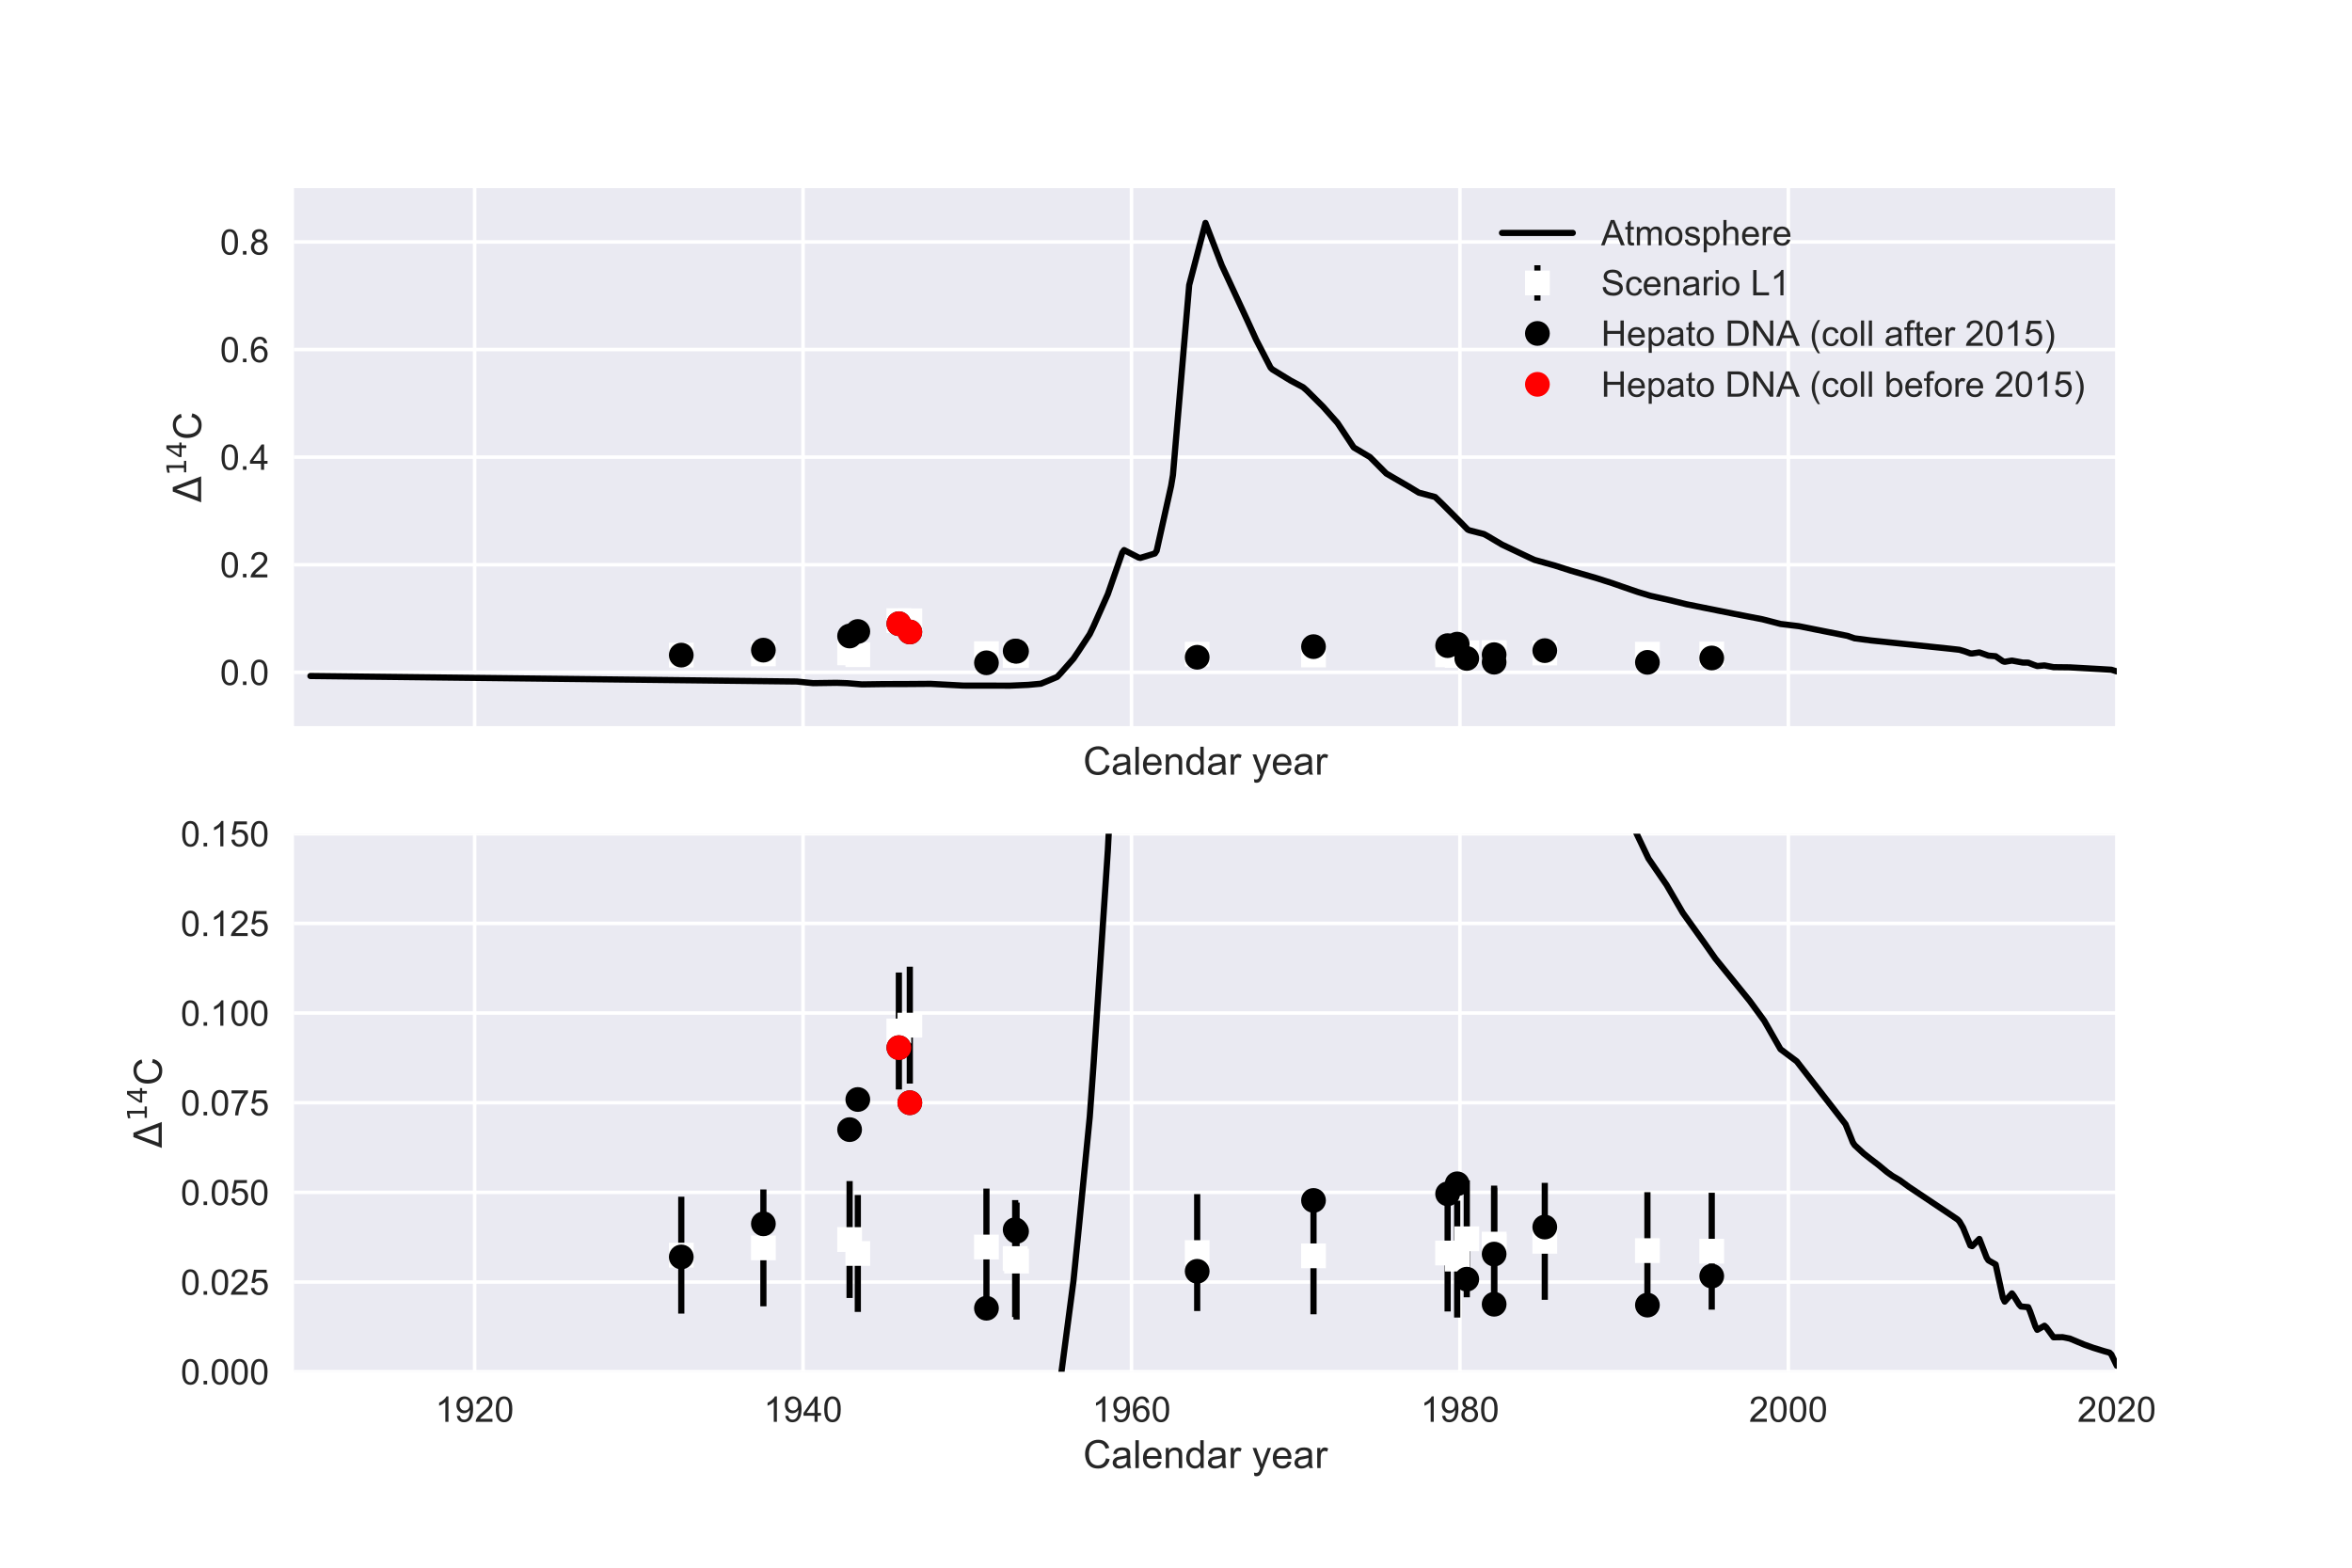 <?xml version="1.0" encoding="utf-8" standalone="no"?>
<!DOCTYPE svg PUBLIC "-//W3C//DTD SVG 1.1//EN"
  "http://www.w3.org/Graphics/SVG/1.1/DTD/svg11.dtd">
<!-- Created with matplotlib (http://matplotlib.org/) -->
<svg height="576pt" version="1.1" viewBox="0 0 864 576" width="864pt" xmlns="http://www.w3.org/2000/svg" xmlns:xlink="http://www.w3.org/1999/xlink">
 <defs>
  <style type="text/css">
*{stroke-linecap:butt;stroke-linejoin:round;}
  </style>
 </defs>
 <g id="figure_1">
  <g id="patch_1">
   <path d="M 0 576 
L 864 576 
L 864 0 
L 0 0 
z
" style="fill:#ffffff;"/>
  </g>
  <g id="axes_1">
   <g id="patch_2">
    <path d="M 108 266.793 
L 777.6 266.793 
L 777.6 69.12 
L 108 69.12 
z
" style="fill:#eaeaf2;"/>
   </g>
   <g id="matplotlib.axis_1">
    <g id="xtick_1">
     <g id="line2d_1">
      <path clip-path="url(#ped17d82535)" d="M 174.357 266.793 
L 174.357 69.12 
" style="fill:none;stroke:#ffffff;stroke-linecap:round;stroke-width:1.3;"/>
     </g>
     <g id="line2d_2"/>
    </g>
    <g id="xtick_2">
     <g id="line2d_3">
      <path clip-path="url(#ped17d82535)" d="M 295.005 266.793 
L 295.005 69.12 
" style="fill:none;stroke:#ffffff;stroke-linecap:round;stroke-width:1.3;"/>
     </g>
     <g id="line2d_4"/>
    </g>
    <g id="xtick_3">
     <g id="line2d_5">
      <path clip-path="url(#ped17d82535)" d="M 415.654 266.793 
L 415.654 69.12 
" style="fill:none;stroke:#ffffff;stroke-linecap:round;stroke-width:1.3;"/>
     </g>
     <g id="line2d_6"/>
    </g>
    <g id="xtick_4">
     <g id="line2d_7">
      <path clip-path="url(#ped17d82535)" d="M 536.303 266.793 
L 536.303 69.12 
" style="fill:none;stroke:#ffffff;stroke-linecap:round;stroke-width:1.3;"/>
     </g>
     <g id="line2d_8"/>
    </g>
    <g id="xtick_5">
     <g id="line2d_9">
      <path clip-path="url(#ped17d82535)" d="M 656.951 266.793 
L 656.951 69.12 
" style="fill:none;stroke:#ffffff;stroke-linecap:round;stroke-width:1.3;"/>
     </g>
     <g id="line2d_10"/>
    </g>
    <g id="xtick_6">
     <g id="line2d_11">
      <path clip-path="url(#ped17d82535)" d="M 777.6 266.793 
L 777.6 69.12 
" style="fill:none;stroke:#ffffff;stroke-linecap:round;stroke-width:1.3;"/>
     </g>
     <g id="line2d_12"/>
    </g>
    <g id="xtick_7">
     <g id="line2d_13"/>
    </g>
    <g id="xtick_8">
     <g id="line2d_14"/>
    </g>
    <g id="xtick_9">
     <g id="line2d_15"/>
    </g>
    <g id="xtick_10">
     <g id="line2d_16"/>
    </g>
    <g id="xtick_11">
     <g id="line2d_17"/>
    </g>
    <g id="xtick_12">
     <g id="line2d_18"/>
    </g>
    <g id="text_1">
     <!-- Calendar year -->
     <defs>
      <path d="M 58.797 25.094 
L 68.266 22.703 
Q 65.281 11.031 57.547 4.906 
Q 49.812 -1.219 38.625 -1.219 
Q 27.047 -1.219 19.797 3.484 
Q 12.547 8.203 8.766 17.141 
Q 4.984 26.078 4.984 36.328 
Q 4.984 47.516 9.25 55.828 
Q 13.531 64.156 21.406 68.469 
Q 29.297 72.797 38.766 72.797 
Q 49.516 72.797 56.828 67.328 
Q 64.156 61.859 67.047 51.953 
L 57.719 49.75 
Q 55.219 57.562 50.484 61.125 
Q 45.75 64.703 38.578 64.703 
Q 30.328 64.703 24.781 60.734 
Q 19.234 56.781 16.984 50.109 
Q 14.75 43.453 14.75 36.375 
Q 14.75 27.25 17.406 20.438 
Q 20.062 13.625 25.672 10.25 
Q 31.297 6.891 37.844 6.891 
Q 45.797 6.891 51.312 11.469 
Q 56.844 16.062 58.797 25.094 
z
" id="ArialMT-43"/>
      <path d="M 40.438 6.391 
Q 35.547 2.25 31.031 0.531 
Q 26.516 -1.172 21.344 -1.172 
Q 12.797 -1.172 8.203 3 
Q 3.609 7.172 3.609 13.672 
Q 3.609 17.484 5.344 20.625 
Q 7.078 23.781 9.891 25.688 
Q 12.703 27.594 16.219 28.562 
Q 18.797 29.25 24.031 29.891 
Q 34.672 31.156 39.703 32.906 
Q 39.75 34.719 39.75 35.203 
Q 39.75 40.578 37.25 42.781 
Q 33.891 45.75 27.25 45.75 
Q 21.047 45.75 18.094 43.578 
Q 15.141 41.406 13.719 35.891 
L 5.125 37.062 
Q 6.297 42.578 8.984 45.969 
Q 11.672 49.359 16.75 51.188 
Q 21.828 53.031 28.516 53.031 
Q 35.156 53.031 39.297 51.469 
Q 43.453 49.906 45.406 47.531 
Q 47.359 45.172 48.141 41.547 
Q 48.578 39.312 48.578 33.453 
L 48.578 21.734 
Q 48.578 9.469 49.141 6.219 
Q 49.703 2.984 51.375 0 
L 42.188 0 
Q 40.828 2.734 40.438 6.391 
z
M 39.703 26.031 
Q 34.906 24.078 25.344 22.703 
Q 19.922 21.922 17.672 20.938 
Q 15.438 19.969 14.203 18.094 
Q 12.984 16.219 12.984 13.922 
Q 12.984 10.406 15.641 8.062 
Q 18.312 5.719 23.438 5.719 
Q 28.516 5.719 32.469 7.938 
Q 36.422 10.156 38.281 14.016 
Q 39.703 17 39.703 22.797 
z
" id="ArialMT-61"/>
      <path d="M 6.391 0 
L 6.391 71.578 
L 15.188 71.578 
L 15.188 0 
z
" id="ArialMT-6c"/>
      <path d="M 42.094 16.703 
L 51.172 15.578 
Q 49.031 7.625 43.219 3.219 
Q 37.406 -1.172 28.375 -1.172 
Q 17 -1.172 10.328 5.828 
Q 3.656 12.844 3.656 25.484 
Q 3.656 38.578 10.391 45.797 
Q 17.141 53.031 27.875 53.031 
Q 38.281 53.031 44.875 45.953 
Q 51.469 38.875 51.469 26.031 
Q 51.469 25.25 51.422 23.688 
L 12.75 23.688 
Q 13.234 15.141 17.578 10.594 
Q 21.922 6.062 28.422 6.062 
Q 33.25 6.062 36.672 8.594 
Q 40.094 11.141 42.094 16.703 
z
M 13.234 30.906 
L 42.188 30.906 
Q 41.609 37.453 38.875 40.719 
Q 34.672 45.797 27.984 45.797 
Q 21.922 45.797 17.797 41.75 
Q 13.672 37.703 13.234 30.906 
z
" id="ArialMT-65"/>
      <path d="M 6.594 0 
L 6.594 51.859 
L 14.5 51.859 
L 14.5 44.484 
Q 20.219 53.031 31 53.031 
Q 35.688 53.031 39.625 51.344 
Q 43.562 49.656 45.516 46.922 
Q 47.469 44.188 48.25 40.438 
Q 48.734 37.984 48.734 31.891 
L 48.734 0 
L 39.938 0 
L 39.938 31.547 
Q 39.938 36.922 38.906 39.578 
Q 37.891 42.234 35.281 43.812 
Q 32.672 45.406 29.156 45.406 
Q 23.531 45.406 19.453 41.844 
Q 15.375 38.281 15.375 28.328 
L 15.375 0 
z
" id="ArialMT-6e"/>
      <path d="M 40.234 0 
L 40.234 6.547 
Q 35.297 -1.172 25.734 -1.172 
Q 19.531 -1.172 14.328 2.25 
Q 9.125 5.672 6.266 11.797 
Q 3.422 17.922 3.422 25.875 
Q 3.422 33.641 6 39.969 
Q 8.594 46.297 13.766 49.656 
Q 18.953 53.031 25.344 53.031 
Q 30.031 53.031 33.688 51.047 
Q 37.359 49.078 39.656 45.906 
L 39.656 71.578 
L 48.391 71.578 
L 48.391 0 
z
M 12.453 25.875 
Q 12.453 15.922 16.641 10.984 
Q 20.844 6.062 26.562 6.062 
Q 32.328 6.062 36.344 10.766 
Q 40.375 15.484 40.375 25.141 
Q 40.375 35.797 36.266 40.766 
Q 32.172 45.75 26.172 45.75 
Q 20.312 45.75 16.375 40.969 
Q 12.453 36.188 12.453 25.875 
z
" id="ArialMT-64"/>
      <path d="M 6.5 0 
L 6.5 51.859 
L 14.406 51.859 
L 14.406 44 
Q 17.438 49.516 20 51.266 
Q 22.562 53.031 25.641 53.031 
Q 30.078 53.031 34.672 50.203 
L 31.641 42.047 
Q 28.422 43.953 25.203 43.953 
Q 22.312 43.953 20.016 42.219 
Q 17.719 40.484 16.75 37.406 
Q 15.281 32.719 15.281 27.156 
L 15.281 0 
z
" id="ArialMT-72"/>
      <path id="ArialMT-20"/>
      <path d="M 6.203 -19.969 
L 5.219 -11.719 
Q 8.109 -12.5 10.25 -12.5 
Q 13.188 -12.5 14.938 -11.516 
Q 16.703 -10.547 17.828 -8.797 
Q 18.656 -7.469 20.516 -2.25 
Q 20.75 -1.516 21.297 -0.094 
L 1.609 51.859 
L 11.078 51.859 
L 21.875 21.828 
Q 23.969 16.109 25.641 9.812 
Q 27.156 15.875 29.25 21.625 
L 40.328 51.859 
L 49.125 51.859 
L 29.391 -0.875 
Q 26.219 -9.422 24.469 -12.641 
Q 22.125 -17 19.094 -19.016 
Q 16.062 -21.047 11.859 -21.047 
Q 9.328 -21.047 6.203 -19.969 
z
" id="ArialMT-79"/>
     </defs>
     <g style="fill:#262626;" transform="translate(397.892 284.603)scale(0.143 -0.143)">
      <use xlink:href="#ArialMT-43"/>
      <use x="72.217" xlink:href="#ArialMT-61"/>
      <use x="127.832" xlink:href="#ArialMT-6c"/>
      <use x="150.049" xlink:href="#ArialMT-65"/>
      <use x="205.664" xlink:href="#ArialMT-6e"/>
      <use x="261.279" xlink:href="#ArialMT-64"/>
      <use x="316.895" xlink:href="#ArialMT-61"/>
      <use x="372.51" xlink:href="#ArialMT-72"/>
      <use x="405.811" xlink:href="#ArialMT-20"/>
      <use x="433.594" xlink:href="#ArialMT-79"/>
      <use x="483.594" xlink:href="#ArialMT-65"/>
      <use x="539.209" xlink:href="#ArialMT-61"/>
      <use x="594.824" xlink:href="#ArialMT-72"/>
     </g>
    </g>
   </g>
   <g id="matplotlib.axis_2">
    <g id="ytick_1">
     <g id="line2d_19">
      <path clip-path="url(#ped17d82535)" d="M 108 247.025 
L 777.6 247.025 
" style="fill:none;stroke:#ffffff;stroke-linecap:round;stroke-width:1.3;"/>
     </g>
     <g id="line2d_20"/>
     <g id="text_2">
      <!-- 0.0 -->
      <defs>
       <path d="M 4.156 35.297 
Q 4.156 48 6.766 55.734 
Q 9.375 63.484 14.516 67.672 
Q 19.672 71.875 27.484 71.875 
Q 33.25 71.875 37.594 69.547 
Q 41.938 67.234 44.766 62.859 
Q 47.609 58.5 49.219 52.219 
Q 50.828 45.953 50.828 35.297 
Q 50.828 22.703 48.234 14.969 
Q 45.656 7.234 40.5 3 
Q 35.359 -1.219 27.484 -1.219 
Q 17.141 -1.219 11.234 6.203 
Q 4.156 15.141 4.156 35.297 
z
M 13.188 35.297 
Q 13.188 17.672 17.312 11.828 
Q 21.438 6 27.484 6 
Q 33.547 6 37.672 11.859 
Q 41.797 17.719 41.797 35.297 
Q 41.797 52.984 37.672 58.781 
Q 33.547 64.594 27.391 64.594 
Q 21.344 64.594 17.719 59.469 
Q 13.188 52.938 13.188 35.297 
z
" id="ArialMT-30"/>
       <path d="M 9.078 0 
L 9.078 10.016 
L 19.094 10.016 
L 19.094 0 
z
" id="ArialMT-2e"/>
      </defs>
      <g style="fill:#262626;" transform="translate(80.83 251.678)scale(0.13 -0.13)">
       <use xlink:href="#ArialMT-30"/>
       <use x="55.615" xlink:href="#ArialMT-2e"/>
       <use x="83.398" xlink:href="#ArialMT-30"/>
      </g>
     </g>
    </g>
    <g id="ytick_2">
     <g id="line2d_21">
      <path clip-path="url(#ped17d82535)" d="M 108 207.491 
L 777.6 207.491 
" style="fill:none;stroke:#ffffff;stroke-linecap:round;stroke-width:1.3;"/>
     </g>
     <g id="line2d_22"/>
     <g id="text_3">
      <!-- 0.2 -->
      <defs>
       <path d="M 50.344 8.453 
L 50.344 0 
L 3.031 0 
Q 2.938 3.172 4.047 6.109 
Q 5.859 10.938 9.828 15.625 
Q 13.812 20.312 21.344 26.469 
Q 33.016 36.031 37.109 41.625 
Q 41.219 47.219 41.219 52.203 
Q 41.219 57.422 37.469 61 
Q 33.734 64.594 27.734 64.594 
Q 21.391 64.594 17.578 60.781 
Q 13.766 56.984 13.719 50.25 
L 4.688 51.172 
Q 5.609 61.281 11.656 66.578 
Q 17.719 71.875 27.938 71.875 
Q 38.234 71.875 44.234 66.156 
Q 50.25 60.453 50.25 52 
Q 50.25 47.703 48.484 43.547 
Q 46.734 39.406 42.656 34.812 
Q 38.578 30.219 29.109 22.219 
Q 21.188 15.578 18.938 13.203 
Q 16.703 10.844 15.234 8.453 
z
" id="ArialMT-32"/>
      </defs>
      <g style="fill:#262626;" transform="translate(80.83 212.143)scale(0.13 -0.13)">
       <use xlink:href="#ArialMT-30"/>
       <use x="55.615" xlink:href="#ArialMT-2e"/>
       <use x="83.398" xlink:href="#ArialMT-32"/>
      </g>
     </g>
    </g>
    <g id="ytick_3">
     <g id="line2d_23">
      <path clip-path="url(#ped17d82535)" d="M 108 167.956 
L 777.6 167.956 
" style="fill:none;stroke:#ffffff;stroke-linecap:round;stroke-width:1.3;"/>
     </g>
     <g id="line2d_24"/>
     <g id="text_4">
      <!-- 0.4 -->
      <defs>
       <path d="M 32.328 0 
L 32.328 17.141 
L 1.266 17.141 
L 1.266 25.203 
L 33.938 71.578 
L 41.109 71.578 
L 41.109 25.203 
L 50.781 25.203 
L 50.781 17.141 
L 41.109 17.141 
L 41.109 0 
z
M 32.328 25.203 
L 32.328 57.469 
L 9.906 25.203 
z
" id="ArialMT-34"/>
      </defs>
      <g style="fill:#262626;" transform="translate(80.83 172.609)scale(0.13 -0.13)">
       <use xlink:href="#ArialMT-30"/>
       <use x="55.615" xlink:href="#ArialMT-2e"/>
       <use x="83.398" xlink:href="#ArialMT-34"/>
      </g>
     </g>
    </g>
    <g id="ytick_4">
     <g id="line2d_25">
      <path clip-path="url(#ped17d82535)" d="M 108 128.422 
L 777.6 128.422 
" style="fill:none;stroke:#ffffff;stroke-linecap:round;stroke-width:1.3;"/>
     </g>
     <g id="line2d_26"/>
     <g id="text_5">
      <!-- 0.6 -->
      <defs>
       <path d="M 49.75 54.047 
L 41.016 53.375 
Q 39.844 58.547 37.703 60.891 
Q 34.125 64.656 28.906 64.656 
Q 24.703 64.656 21.531 62.312 
Q 17.391 59.281 14.984 53.469 
Q 12.594 47.656 12.5 36.922 
Q 15.672 41.75 20.266 44.094 
Q 24.859 46.438 29.891 46.438 
Q 38.672 46.438 44.844 39.969 
Q 51.031 33.5 51.031 23.25 
Q 51.031 16.5 48.125 10.719 
Q 45.219 4.938 40.141 1.859 
Q 35.062 -1.219 28.609 -1.219 
Q 17.625 -1.219 10.688 6.859 
Q 3.766 14.938 3.766 33.5 
Q 3.766 54.25 11.422 63.672 
Q 18.109 71.875 29.438 71.875 
Q 37.891 71.875 43.281 67.141 
Q 48.688 62.406 49.75 54.047 
z
M 13.875 23.188 
Q 13.875 18.656 15.797 14.5 
Q 17.719 10.359 21.188 8.172 
Q 24.656 6 28.469 6 
Q 34.031 6 38.031 10.484 
Q 42.047 14.984 42.047 22.703 
Q 42.047 30.125 38.078 34.391 
Q 34.125 38.672 28.125 38.672 
Q 22.172 38.672 18.016 34.391 
Q 13.875 30.125 13.875 23.188 
z
" id="ArialMT-36"/>
      </defs>
      <g style="fill:#262626;" transform="translate(80.83 133.074)scale(0.13 -0.13)">
       <use xlink:href="#ArialMT-30"/>
       <use x="55.615" xlink:href="#ArialMT-2e"/>
       <use x="83.398" xlink:href="#ArialMT-36"/>
      </g>
     </g>
    </g>
    <g id="ytick_5">
     <g id="line2d_27">
      <path clip-path="url(#ped17d82535)" d="M 108 88.887 
L 777.6 88.887 
" style="fill:none;stroke:#ffffff;stroke-linecap:round;stroke-width:1.3;"/>
     </g>
     <g id="line2d_28"/>
     <g id="text_6">
      <!-- 0.8 -->
      <defs>
       <path d="M 17.672 38.812 
Q 12.203 40.828 9.562 44.531 
Q 6.938 48.25 6.938 53.422 
Q 6.938 61.234 12.547 66.547 
Q 18.172 71.875 27.484 71.875 
Q 36.859 71.875 42.578 66.422 
Q 48.297 60.984 48.297 53.172 
Q 48.297 48.188 45.672 44.5 
Q 43.062 40.828 37.75 38.812 
Q 44.344 36.672 47.781 31.875 
Q 51.219 27.094 51.219 20.453 
Q 51.219 11.281 44.719 5.031 
Q 38.234 -1.219 27.641 -1.219 
Q 17.047 -1.219 10.547 5.047 
Q 4.047 11.328 4.047 20.703 
Q 4.047 27.688 7.594 32.391 
Q 11.141 37.109 17.672 38.812 
z
M 15.922 53.719 
Q 15.922 48.641 19.188 45.406 
Q 22.469 42.188 27.688 42.188 
Q 32.766 42.188 36.016 45.375 
Q 39.266 48.578 39.266 53.219 
Q 39.266 58.062 35.906 61.359 
Q 32.562 64.656 27.594 64.656 
Q 22.562 64.656 19.234 61.422 
Q 15.922 58.203 15.922 53.719 
z
M 13.094 20.656 
Q 13.094 16.891 14.875 13.375 
Q 16.656 9.859 20.172 7.922 
Q 23.688 6 27.734 6 
Q 34.031 6 38.125 10.047 
Q 42.234 14.109 42.234 20.359 
Q 42.234 26.703 38.016 30.859 
Q 33.797 35.016 27.438 35.016 
Q 21.234 35.016 17.156 30.906 
Q 13.094 26.812 13.094 20.656 
z
" id="ArialMT-38"/>
      </defs>
      <g style="fill:#262626;" transform="translate(80.83 93.54)scale(0.13 -0.13)">
       <use xlink:href="#ArialMT-30"/>
       <use x="55.615" xlink:href="#ArialMT-2e"/>
       <use x="83.398" xlink:href="#ArialMT-38"/>
      </g>
     </g>
    </g>
    <g id="text_7">
     <!-- $\Delta^{14}$C -->
     <defs>
      <path d="M 34.188 63.188 
L 14.156 8.203 
L 54.25 8.203 
z
M 0.781 0 
L 28.609 72.906 
L 39.797 72.906 
L 67.578 0 
z
" id="DejaVuSans-394"/>
      <path d="M 12.406 8.297 
L 28.516 8.297 
L 28.516 63.922 
L 10.984 60.406 
L 10.984 69.391 
L 28.422 72.906 
L 38.281 72.906 
L 38.281 8.297 
L 54.391 8.297 
L 54.391 0 
L 12.406 0 
z
" id="DejaVuSans-31"/>
      <path d="M 37.797 64.312 
L 12.891 25.391 
L 37.797 25.391 
z
M 35.203 72.906 
L 47.609 72.906 
L 47.609 25.391 
L 58.016 25.391 
L 58.016 17.188 
L 47.609 17.188 
L 47.609 0 
L 37.797 0 
L 37.797 17.188 
L 4.891 17.188 
L 4.891 26.703 
z
" id="DejaVuSans-34"/>
     </defs>
     <g style="fill:#262626;" transform="translate(73.988 184.687)rotate(-90)scale(0.143 -0.143)">
      <use transform="translate(0 0.684)" xlink:href="#DejaVuSans-394"/>
      <use transform="translate(69.365 38.966)scale(0.7)" xlink:href="#DejaVuSans-31"/>
      <use transform="translate(113.901 38.966)scale(0.7)" xlink:href="#DejaVuSans-34"/>
      <use transform="translate(161.172 0.684)" xlink:href="#ArialMT-43"/>
     </g>
    </g>
   </g>
   <g id="LineCollection_1">
    <path clip-path="url(#ped17d82535)" d="M 567.47 243.137 
L 567.47 236.693 
" style="fill:none;stroke:#000000;stroke-width:2.275;"/>
    <path clip-path="url(#ped17d82535)" d="M 548.87 243.016 
L 548.87 236.572 
" style="fill:none;stroke:#000000;stroke-width:2.275;"/>
    <path clip-path="url(#ped17d82535)" d="M 334.216 231.327 
L 334.216 224.883 
" style="fill:none;stroke:#000000;stroke-width:2.275;"/>
    <path clip-path="url(#ped17d82535)" d="M 330.195 231.259 
L 330.195 224.815 
" style="fill:none;stroke:#000000;stroke-width:2.275;"/>
    <path clip-path="url(#ped17d82535)" d="M 280.427 243.451 
L 280.427 237.007 
" style="fill:none;stroke:#000000;stroke-width:2.275;"/>
    <path clip-path="url(#ped17d82535)" d="M 605.173 243.581 
L 605.173 237.137 
" style="fill:none;stroke:#000000;stroke-width:2.275;"/>
    <path clip-path="url(#ped17d82535)" d="M 538.816 243.071 
L 538.816 236.627 
" style="fill:none;stroke:#000000;stroke-width:2.275;"/>
    <path clip-path="url(#ped17d82535)" d="M 312.097 243.086 
L 312.097 236.642 
" style="fill:none;stroke:#000000;stroke-width:2.275;"/>
    <path clip-path="url(#ped17d82535)" d="M 362.368 243.397 
L 362.368 236.953 
" style="fill:none;stroke:#000000;stroke-width:2.275;"/>
    <path clip-path="url(#ped17d82535)" d="M 439.784 243.601 
L 439.784 237.157 
" style="fill:none;stroke:#000000;stroke-width:2.275;"/>
    <path clip-path="url(#ped17d82535)" d="M 372.924 244.035 
L 372.924 237.591 
" style="fill:none;stroke:#000000;stroke-width:2.275;"/>
    <path clip-path="url(#ped17d82535)" d="M 531.778 243.823 
L 531.778 237.379 
" style="fill:none;stroke:#000000;stroke-width:2.275;"/>
    <path clip-path="url(#ped17d82535)" d="M 315.114 243.76 
L 315.114 237.316 
" style="fill:none;stroke:#000000;stroke-width:2.275;"/>
    <path clip-path="url(#ped17d82535)" d="M 482.514 243.874 
L 482.514 237.43 
" style="fill:none;stroke:#000000;stroke-width:2.275;"/>
    <path clip-path="url(#ped17d82535)" d="M 373.427 244.019 
L 373.427 237.575 
" style="fill:none;stroke:#000000;stroke-width:2.275;"/>
    <path clip-path="url(#ped17d82535)" d="M 628.8 243.518 
L 628.8 237.074 
" style="fill:none;stroke:#000000;stroke-width:2.275;"/>
    <path clip-path="url(#ped17d82535)" d="M 250.265 243.921 
L 250.265 237.477 
" style="fill:none;stroke:#000000;stroke-width:2.275;"/>
    <path clip-path="url(#ped17d82535)" d="M 535.297 244.044 
L 535.297 237.6 
" style="fill:none;stroke:#000000;stroke-width:2.275;"/>
    <path clip-path="url(#ped17d82535)" d="M 548.87 243.24 
L 548.87 236.796 
" style="fill:none;stroke:#000000;stroke-width:2.275;"/>
   </g>
   <g id="line2d_29">
    <path clip-path="url(#ped17d82535)" d="M 114.032 248.377 
L 292.711 250.404 
L 298.689 251.001 
L 307.324 250.882 
L 311.309 251.016 
L 316.623 251.46 
L 324.594 251.347 
L 331.9 251.333 
L 341.864 251.26 
L 349.17 251.651 
L 353.82 251.898 
L 371.09 251.925 
L 377.732 251.632 
L 382.382 251.205 
L 385.039 250.113 
L 388.36 248.709 
L 389.689 247.304 
L 394.338 242.017 
L 396.331 239.059 
L 400.316 232.986 
L 401.645 230.235 
L 406.959 218.295 
L 412.273 203.007 
L 412.937 202.11 
L 418.251 204.844 
L 418.915 204.985 
L 424.229 203.366 
L 424.893 202.368 
L 430.207 178.53 
L 430.871 174.558 
L 436.849 104.724 
L 442.827 81.901 
L 448.805 97.455 
L 458.105 117.506 
L 461.426 124.78 
L 466.74 135.071 
L 467.404 135.736 
L 474.046 139.794 
L 478.696 142.277 
L 480.024 143.439 
L 486.002 149.388 
L 491.316 155.384 
L 497.294 164.398 
L 503.272 167.949 
L 509.25 173.979 
L 517.885 178.989 
L 521.207 181.013 
L 527.185 182.605 
L 529.842 185.167 
L 536.484 191.833 
L 539.141 194.558 
L 539.805 194.865 
L 545.119 196.223 
L 546.447 196.944 
L 551.761 200.094 
L 561.725 204.811 
L 563.717 205.723 
L 571.024 207.75 
L 577.002 209.665 
L 586.301 212.364 
L 592.279 214.274 
L 596.265 215.663 
L 601.579 217.489 
L 606.228 218.896 
L 613.535 220.542 
L 619.513 222.01 
L 636.783 225.475 
L 647.411 227.534 
L 650.067 228.208 
L 654.053 229.248 
L 660.695 230.048 
L 678.629 233.621 
L 681.286 234.535 
L 687.264 235.311 
L 716.491 238.369 
L 719.812 238.748 
L 721.805 239.336 
L 723.797 240.069 
L 724.461 240.104 
L 727.118 239.705 
L 730.44 240.887 
L 733.096 241.113 
L 735.753 242.95 
L 736.418 243.161 
L 739.075 242.709 
L 743.06 243.44 
L 745.053 243.466 
L 747.045 244.251 
L 748.374 244.717 
L 751.031 244.491 
L 753.023 244.868 
L 754.352 245.127 
L 760.33 245.198 
L 771.622 245.833 
L 775.607 246.075 
L 777.6 246.696 
L 777.6 246.696 
" style="fill:none;stroke:#000000;stroke-linecap:round;stroke-width:2.275;"/>
   </g>
   <g id="line2d_30">
    <defs>
     <path d="M -4.55 4.55 
L 4.55 4.55 
L 4.55 -4.55 
L -4.55 -4.55 
z
" id="md424a64bc2"/>
    </defs>
    <g clip-path="url(#ped17d82535)">
     <use style="fill:#ffffff;" x="567.47" xlink:href="#md424a64bc2" y="239.915"/>
     <use style="fill:#ffffff;" x="548.87" xlink:href="#md424a64bc2" y="239.794"/>
     <use style="fill:#ffffff;" x="334.216" xlink:href="#md424a64bc2" y="228.105"/>
     <use style="fill:#ffffff;" x="330.195" xlink:href="#md424a64bc2" y="228.037"/>
     <use style="fill:#ffffff;" x="280.427" xlink:href="#md424a64bc2" y="240.229"/>
     <use style="fill:#ffffff;" x="605.173" xlink:href="#md424a64bc2" y="240.359"/>
     <use style="fill:#ffffff;" x="538.816" xlink:href="#md424a64bc2" y="239.849"/>
     <use style="fill:#ffffff;" x="312.097" xlink:href="#md424a64bc2" y="239.864"/>
     <use style="fill:#ffffff;" x="362.368" xlink:href="#md424a64bc2" y="240.175"/>
     <use style="fill:#ffffff;" x="439.784" xlink:href="#md424a64bc2" y="240.379"/>
     <use style="fill:#ffffff;" x="372.924" xlink:href="#md424a64bc2" y="240.813"/>
     <use style="fill:#ffffff;" x="531.778" xlink:href="#md424a64bc2" y="240.601"/>
     <use style="fill:#ffffff;" x="315.114" xlink:href="#md424a64bc2" y="240.538"/>
     <use style="fill:#ffffff;" x="482.514" xlink:href="#md424a64bc2" y="240.652"/>
     <use style="fill:#ffffff;" x="373.427" xlink:href="#md424a64bc2" y="240.797"/>
     <use style="fill:#ffffff;" x="628.8" xlink:href="#md424a64bc2" y="240.296"/>
     <use style="fill:#ffffff;" x="250.265" xlink:href="#md424a64bc2" y="240.699"/>
     <use style="fill:#ffffff;" x="535.297" xlink:href="#md424a64bc2" y="240.822"/>
     <use style="fill:#ffffff;" x="548.87" xlink:href="#md424a64bc2" y="240.018"/>
    </g>
   </g>
   <g id="line2d_31">
    <defs>
     <path d="M 0 4.55 
C 1.207 4.55 2.364 4.071 3.217 3.217 
C 4.071 2.364 4.55 1.207 4.55 0 
C 4.55 -1.207 4.071 -2.364 3.217 -3.217 
C 2.364 -4.071 1.207 -4.55 0 -4.55 
C -1.207 -4.55 -2.364 -4.071 -3.217 -3.217 
C -4.071 -2.364 -4.55 -1.207 -4.55 0 
C -4.55 1.207 -4.071 2.364 -3.217 3.217 
C -2.364 4.071 -1.207 4.55 0 4.55 
z
" id="m933db66046"/>
    </defs>
    <g clip-path="url(#ped17d82535)">
     <use x="567.47" xlink:href="#m933db66046" y="239.052"/>
     <use x="548.87" xlink:href="#m933db66046" y="243.306"/>
     <use x="334.216" xlink:href="#m933db66046" y="232.2"/>
     <use x="330.195" xlink:href="#m933db66046" y="229.165"/>
     <use x="280.427" xlink:href="#m933db66046" y="238.873"/>
     <use x="605.173" xlink:href="#m933db66046" y="243.354"/>
     <use x="538.816" xlink:href="#m933db66046" y="241.925"/>
     <use x="312.097" xlink:href="#m933db66046" y="233.683"/>
     <use x="362.368" xlink:href="#m933db66046" y="243.527"/>
     <use x="439.784" xlink:href="#m933db66046" y="241.491"/>
     <use x="372.924" xlink:href="#m933db66046" y="239.198"/>
     <use x="531.778" xlink:href="#m933db66046" y="237.221"/>
     <use x="315.114" xlink:href="#m933db66046" y="232.022"/>
     <use x="482.514" xlink:href="#m933db66046" y="237.585"/>
     <use x="373.427" xlink:href="#m933db66046" y="239.29"/>
     <use x="628.8" xlink:href="#m933db66046" y="241.755"/>
     <use x="250.265" xlink:href="#m933db66046" y="240.7"/>
     <use x="535.297" xlink:href="#m933db66046" y="236.667"/>
     <use x="548.87" xlink:href="#m933db66046" y="240.542"/>
    </g>
   </g>
   <g id="line2d_32">
    <defs>
     <path d="M 0 4.55 
C 1.207 4.55 2.364 4.071 3.217 3.217 
C 4.071 2.364 4.55 1.207 4.55 0 
C 4.55 -1.207 4.071 -2.364 3.217 -3.217 
C 2.364 -4.071 1.207 -4.55 0 -4.55 
C -1.207 -4.55 -2.364 -4.071 -3.217 -3.217 
C -4.071 -2.364 -4.55 -1.207 -4.55 0 
C -4.55 1.207 -4.071 2.364 -3.217 3.217 
C -2.364 4.071 -1.207 4.55 0 4.55 
z
" id="m4b7309e76c"/>
    </defs>
    <g clip-path="url(#ped17d82535)">
     <use style="fill:#ff0000;" x="334.216" xlink:href="#m4b7309e76c" y="232.2"/>
     <use style="fill:#ff0000;" x="330.195" xlink:href="#m4b7309e76c" y="229.165"/>
    </g>
   </g>
   <g id="patch_3">
    <path d="M 108 266.793 
L 108 69.12 
" style="fill:none;"/>
   </g>
   <g id="patch_4">
    <path d="M 777.6 266.793 
L 777.6 69.12 
" style="fill:none;"/>
   </g>
   <g id="patch_5">
    <path d="M 108 266.793 
L 777.6 266.793 
" style="fill:none;"/>
   </g>
   <g id="patch_6">
    <path d="M 108 69.12 
L 777.6 69.12 
" style="fill:none;"/>
   </g>
   <g id="legend_1">
    <g id="line2d_33">
     <path d="M 551.762 85.575 
L 577.762 85.575 
" style="fill:none;stroke:#000000;stroke-linecap:round;stroke-width:2.275;"/>
    </g>
    <g id="line2d_34"/>
    <g id="text_8">
     <!-- Atmosphere -->
     <defs>
      <path d="M -0.141 0 
L 27.344 71.578 
L 37.547 71.578 
L 66.844 0 
L 56.062 0 
L 47.703 21.688 
L 17.781 21.688 
L 9.906 0 
z
M 20.516 29.391 
L 44.781 29.391 
L 37.312 49.219 
Q 33.891 58.25 32.234 64.062 
Q 30.859 57.172 28.375 50.391 
z
" id="ArialMT-41"/>
      <path d="M 25.781 7.859 
L 27.047 0.094 
Q 23.344 -0.688 20.406 -0.688 
Q 15.625 -0.688 12.984 0.828 
Q 10.359 2.344 9.281 4.812 
Q 8.203 7.281 8.203 15.188 
L 8.203 45.016 
L 1.766 45.016 
L 1.766 51.859 
L 8.203 51.859 
L 8.203 64.703 
L 16.938 69.969 
L 16.938 51.859 
L 25.781 51.859 
L 25.781 45.016 
L 16.938 45.016 
L 16.938 14.703 
Q 16.938 10.938 17.406 9.859 
Q 17.875 8.797 18.922 8.156 
Q 19.969 7.516 21.922 7.516 
Q 23.391 7.516 25.781 7.859 
z
" id="ArialMT-74"/>
      <path d="M 6.594 0 
L 6.594 51.859 
L 14.453 51.859 
L 14.453 44.578 
Q 16.891 48.391 20.938 50.703 
Q 25 53.031 30.172 53.031 
Q 35.938 53.031 39.625 50.641 
Q 43.312 48.25 44.828 43.953 
Q 50.984 53.031 60.844 53.031 
Q 68.562 53.031 72.703 48.75 
Q 76.859 44.484 76.859 35.594 
L 76.859 0 
L 68.109 0 
L 68.109 32.672 
Q 68.109 37.938 67.25 40.25 
Q 66.406 42.578 64.156 43.984 
Q 61.922 45.406 58.891 45.406 
Q 53.422 45.406 49.797 41.766 
Q 46.188 38.141 46.188 30.125 
L 46.188 0 
L 37.406 0 
L 37.406 33.688 
Q 37.406 39.547 35.25 42.469 
Q 33.109 45.406 28.219 45.406 
Q 24.516 45.406 21.359 43.453 
Q 18.219 41.5 16.797 37.734 
Q 15.375 33.984 15.375 26.906 
L 15.375 0 
z
" id="ArialMT-6d"/>
      <path d="M 3.328 25.922 
Q 3.328 40.328 11.328 47.266 
Q 18.016 53.031 27.641 53.031 
Q 38.328 53.031 45.109 46.016 
Q 51.906 39.016 51.906 26.656 
Q 51.906 16.656 48.906 10.906 
Q 45.906 5.172 40.156 2 
Q 34.422 -1.172 27.641 -1.172 
Q 16.75 -1.172 10.031 5.812 
Q 3.328 12.797 3.328 25.922 
z
M 12.359 25.922 
Q 12.359 15.969 16.703 11.016 
Q 21.047 6.062 27.641 6.062 
Q 34.188 6.062 38.531 11.031 
Q 42.875 16.016 42.875 26.219 
Q 42.875 35.844 38.5 40.797 
Q 34.125 45.75 27.641 45.75 
Q 21.047 45.75 16.703 40.812 
Q 12.359 35.891 12.359 25.922 
z
" id="ArialMT-6f"/>
      <path d="M 3.078 15.484 
L 11.766 16.844 
Q 12.5 11.625 15.844 8.844 
Q 19.188 6.062 25.203 6.062 
Q 31.25 6.062 34.172 8.516 
Q 37.109 10.984 37.109 14.312 
Q 37.109 17.281 34.516 19 
Q 32.719 20.172 25.531 21.969 
Q 15.875 24.422 12.141 26.203 
Q 8.406 27.984 6.469 31.125 
Q 4.547 34.281 4.547 38.094 
Q 4.547 41.547 6.125 44.5 
Q 7.719 47.469 10.453 49.422 
Q 12.5 50.922 16.031 51.969 
Q 19.578 53.031 23.641 53.031 
Q 29.734 53.031 34.344 51.266 
Q 38.969 49.516 41.156 46.5 
Q 43.359 43.5 44.188 38.484 
L 35.594 37.312 
Q 35.016 41.312 32.203 43.547 
Q 29.391 45.797 24.266 45.797 
Q 18.219 45.797 15.625 43.797 
Q 13.031 41.797 13.031 39.109 
Q 13.031 37.406 14.109 36.031 
Q 15.188 34.625 17.484 33.688 
Q 18.797 33.203 25.25 31.453 
Q 34.578 28.953 38.25 27.359 
Q 41.938 25.781 44.031 22.75 
Q 46.141 19.734 46.141 15.234 
Q 46.141 10.844 43.578 6.953 
Q 41.016 3.078 36.172 0.953 
Q 31.344 -1.172 25.25 -1.172 
Q 15.141 -1.172 9.844 3.031 
Q 4.547 7.234 3.078 15.484 
z
" id="ArialMT-73"/>
      <path d="M 6.594 -19.875 
L 6.594 51.859 
L 14.594 51.859 
L 14.594 45.125 
Q 17.438 49.078 21 51.047 
Q 24.562 53.031 29.641 53.031 
Q 36.281 53.031 41.359 49.609 
Q 46.438 46.188 49.016 39.953 
Q 51.609 33.734 51.609 26.312 
Q 51.609 18.359 48.75 11.984 
Q 45.906 5.609 40.453 2.219 
Q 35.016 -1.172 29 -1.172 
Q 24.609 -1.172 21.109 0.688 
Q 17.625 2.547 15.375 5.375 
L 15.375 -19.875 
z
M 14.547 25.641 
Q 14.547 15.625 18.594 10.844 
Q 22.656 6.062 28.422 6.062 
Q 34.281 6.062 38.453 11.016 
Q 42.625 15.969 42.625 26.375 
Q 42.625 36.281 38.547 41.203 
Q 34.469 46.141 28.812 46.141 
Q 23.188 46.141 18.859 40.891 
Q 14.547 35.641 14.547 25.641 
z
" id="ArialMT-70"/>
      <path d="M 6.594 0 
L 6.594 71.578 
L 15.375 71.578 
L 15.375 45.906 
Q 21.531 53.031 30.906 53.031 
Q 36.672 53.031 40.922 50.75 
Q 45.172 48.484 47 44.484 
Q 48.828 40.484 48.828 32.859 
L 48.828 0 
L 40.047 0 
L 40.047 32.859 
Q 40.047 39.453 37.188 42.453 
Q 34.328 45.453 29.109 45.453 
Q 25.203 45.453 21.75 43.422 
Q 18.312 41.406 16.844 37.938 
Q 15.375 34.469 15.375 28.375 
L 15.375 0 
z
" id="ArialMT-68"/>
     </defs>
     <g style="fill:#262626;" transform="translate(588.162 90.125)scale(0.13 -0.13)">
      <use xlink:href="#ArialMT-41"/>
      <use x="66.699" xlink:href="#ArialMT-74"/>
      <use x="94.482" xlink:href="#ArialMT-6d"/>
      <use x="177.783" xlink:href="#ArialMT-6f"/>
      <use x="233.398" xlink:href="#ArialMT-73"/>
      <use x="283.398" xlink:href="#ArialMT-70"/>
      <use x="339.014" xlink:href="#ArialMT-68"/>
      <use x="394.629" xlink:href="#ArialMT-65"/>
      <use x="450.244" xlink:href="#ArialMT-72"/>
      <use x="483.545" xlink:href="#ArialMT-65"/>
     </g>
    </g>
    <g id="LineCollection_2">
     <path d="M 564.762 110.464 
L 564.762 97.464 
" style="fill:none;stroke:#000000;stroke-width:2.275;"/>
    </g>
    <g id="line2d_35"/>
    <g id="line2d_36">
     <g>
      <use style="fill:#ffffff;" x="564.762" xlink:href="#md424a64bc2" y="103.964"/>
     </g>
    </g>
    <g id="text_9">
     <!-- Scenario L1 -->
     <defs>
      <path d="M 4.5 23 
L 13.422 23.781 
Q 14.062 18.406 16.375 14.969 
Q 18.703 11.531 23.578 9.406 
Q 28.469 7.281 34.578 7.281 
Q 39.984 7.281 44.141 8.891 
Q 48.297 10.5 50.312 13.297 
Q 52.344 16.109 52.344 19.438 
Q 52.344 22.797 50.391 25.312 
Q 48.438 27.828 43.953 29.547 
Q 41.062 30.672 31.203 33.031 
Q 21.344 35.406 17.391 37.5 
Q 12.25 40.188 9.734 44.156 
Q 7.234 48.141 7.234 53.078 
Q 7.234 58.5 10.297 63.203 
Q 13.375 67.922 19.281 70.359 
Q 25.203 72.797 32.422 72.797 
Q 40.375 72.797 46.453 70.234 
Q 52.547 67.672 55.812 62.688 
Q 59.078 57.719 59.328 51.422 
L 50.25 50.734 
Q 49.516 57.516 45.281 60.984 
Q 41.062 64.453 32.812 64.453 
Q 24.219 64.453 20.281 61.297 
Q 16.359 58.156 16.359 53.719 
Q 16.359 49.859 19.141 47.359 
Q 21.875 44.875 33.422 42.266 
Q 44.969 39.656 49.266 37.703 
Q 55.516 34.812 58.484 30.391 
Q 61.469 25.984 61.469 20.219 
Q 61.469 14.5 58.203 9.438 
Q 54.938 4.391 48.797 1.578 
Q 42.672 -1.219 35.016 -1.219 
Q 25.297 -1.219 18.719 1.609 
Q 12.156 4.438 8.422 10.125 
Q 4.688 15.828 4.5 23 
z
" id="ArialMT-53"/>
      <path d="M 40.438 19 
L 49.078 17.875 
Q 47.656 8.938 41.812 3.875 
Q 35.984 -1.172 27.484 -1.172 
Q 16.844 -1.172 10.375 5.781 
Q 3.906 12.75 3.906 25.734 
Q 3.906 34.125 6.688 40.422 
Q 9.469 46.734 15.156 49.875 
Q 20.844 53.031 27.547 53.031 
Q 35.984 53.031 41.359 48.75 
Q 46.734 44.484 48.25 36.625 
L 39.703 35.297 
Q 38.484 40.531 35.375 43.156 
Q 32.281 45.797 27.875 45.797 
Q 21.234 45.797 17.078 41.031 
Q 12.938 36.281 12.938 25.984 
Q 12.938 15.531 16.938 10.797 
Q 20.953 6.062 27.391 6.062 
Q 32.562 6.062 36.031 9.234 
Q 39.5 12.406 40.438 19 
z
" id="ArialMT-63"/>
      <path d="M 6.641 61.469 
L 6.641 71.578 
L 15.438 71.578 
L 15.438 61.469 
z
M 6.641 0 
L 6.641 51.859 
L 15.438 51.859 
L 15.438 0 
z
" id="ArialMT-69"/>
      <path d="M 7.328 0 
L 7.328 71.578 
L 16.797 71.578 
L 16.797 8.453 
L 52.047 8.453 
L 52.047 0 
z
" id="ArialMT-4c"/>
      <path d="M 37.25 0 
L 28.469 0 
L 28.469 56 
Q 25.297 52.984 20.141 49.953 
Q 14.984 46.922 10.891 45.406 
L 10.891 53.906 
Q 18.266 57.375 23.781 62.297 
Q 29.297 67.234 31.594 71.875 
L 37.25 71.875 
z
" id="ArialMT-31"/>
     </defs>
     <g style="fill:#262626;" transform="translate(588.162 108.514)scale(0.13 -0.13)">
      <use xlink:href="#ArialMT-53"/>
      <use x="66.699" xlink:href="#ArialMT-63"/>
      <use x="116.699" xlink:href="#ArialMT-65"/>
      <use x="172.314" xlink:href="#ArialMT-6e"/>
      <use x="227.93" xlink:href="#ArialMT-61"/>
      <use x="283.545" xlink:href="#ArialMT-72"/>
      <use x="316.846" xlink:href="#ArialMT-69"/>
      <use x="339.062" xlink:href="#ArialMT-6f"/>
      <use x="394.678" xlink:href="#ArialMT-20"/>
      <use x="422.461" xlink:href="#ArialMT-4c"/>
      <use x="478.076" xlink:href="#ArialMT-31"/>
     </g>
    </g>
    <g id="line2d_37"/>
    <g id="line2d_38">
     <g>
      <use x="564.762" xlink:href="#m933db66046" y="122.511"/>
     </g>
    </g>
    <g id="text_10">
     <!-- Hepato DNA (coll after 2015) -->
     <defs>
      <path d="M 8.016 0 
L 8.016 71.578 
L 17.484 71.578 
L 17.484 42.188 
L 54.688 42.188 
L 54.688 71.578 
L 64.156 71.578 
L 64.156 0 
L 54.688 0 
L 54.688 33.734 
L 17.484 33.734 
L 17.484 0 
z
" id="ArialMT-48"/>
      <path d="M 7.719 0 
L 7.719 71.578 
L 32.375 71.578 
Q 40.719 71.578 45.125 70.562 
Q 51.266 69.141 55.609 65.438 
Q 61.281 60.641 64.078 53.188 
Q 66.891 45.75 66.891 36.188 
Q 66.891 28.031 64.984 21.734 
Q 63.094 15.438 60.109 11.297 
Q 57.125 7.172 53.578 4.797 
Q 50.047 2.438 45.047 1.219 
Q 40.047 0 33.547 0 
z
M 17.188 8.453 
L 32.469 8.453 
Q 39.547 8.453 43.578 9.766 
Q 47.609 11.078 50 13.484 
Q 53.375 16.844 55.25 22.531 
Q 57.125 28.219 57.125 36.328 
Q 57.125 47.562 53.438 53.594 
Q 49.75 59.625 44.484 61.672 
Q 40.672 63.141 32.234 63.141 
L 17.188 63.141 
z
" id="ArialMT-44"/>
      <path d="M 7.625 0 
L 7.625 71.578 
L 17.328 71.578 
L 54.938 15.375 
L 54.938 71.578 
L 64.016 71.578 
L 64.016 0 
L 54.297 0 
L 16.703 56.25 
L 16.703 0 
z
" id="ArialMT-4e"/>
      <path d="M 23.391 -21.047 
Q 16.109 -11.859 11.078 0.438 
Q 6.062 12.75 6.062 25.922 
Q 6.062 37.547 9.812 48.188 
Q 14.203 60.547 23.391 72.797 
L 29.688 72.797 
Q 23.781 62.641 21.875 58.297 
Q 18.891 51.562 17.188 44.234 
Q 15.094 35.109 15.094 25.875 
Q 15.094 2.391 29.688 -21.047 
z
" id="ArialMT-28"/>
      <path d="M 8.688 0 
L 8.688 45.016 
L 0.922 45.016 
L 0.922 51.859 
L 8.688 51.859 
L 8.688 57.375 
Q 8.688 62.594 9.625 65.141 
Q 10.891 68.562 14.078 70.672 
Q 17.281 72.797 23.047 72.797 
Q 26.766 72.797 31.25 71.922 
L 29.938 64.266 
Q 27.203 64.75 24.75 64.75 
Q 20.75 64.75 19.094 63.031 
Q 17.438 61.328 17.438 56.641 
L 17.438 51.859 
L 27.547 51.859 
L 27.547 45.016 
L 17.438 45.016 
L 17.438 0 
z
" id="ArialMT-66"/>
      <path d="M 4.156 18.75 
L 13.375 19.531 
Q 14.406 12.797 18.141 9.391 
Q 21.875 6 27.156 6 
Q 33.5 6 37.891 10.781 
Q 42.281 15.578 42.281 23.484 
Q 42.281 31 38.062 35.344 
Q 33.844 39.703 27 39.703 
Q 22.75 39.703 19.328 37.766 
Q 15.922 35.844 13.969 32.766 
L 5.719 33.844 
L 12.641 70.609 
L 48.25 70.609 
L 48.25 62.203 
L 19.672 62.203 
L 15.828 42.969 
Q 22.266 47.469 29.344 47.469 
Q 38.719 47.469 45.156 40.969 
Q 51.609 34.469 51.609 24.266 
Q 51.609 14.547 45.953 7.469 
Q 39.062 -1.219 27.156 -1.219 
Q 17.391 -1.219 11.203 4.25 
Q 5.031 9.719 4.156 18.75 
z
" id="ArialMT-35"/>
      <path d="M 12.359 -21.047 
L 6.062 -21.047 
Q 20.656 2.391 20.656 25.875 
Q 20.656 35.062 18.562 44.094 
Q 16.891 51.422 13.922 58.156 
Q 12.016 62.547 6.062 72.797 
L 12.359 72.797 
Q 21.531 60.547 25.922 48.188 
Q 29.688 37.547 29.688 25.922 
Q 29.688 12.75 24.625 0.438 
Q 19.578 -11.859 12.359 -21.047 
z
" id="ArialMT-29"/>
     </defs>
     <g style="fill:#262626;" transform="translate(588.162 127.061)scale(0.13 -0.13)">
      <use xlink:href="#ArialMT-48"/>
      <use x="72.217" xlink:href="#ArialMT-65"/>
      <use x="127.832" xlink:href="#ArialMT-70"/>
      <use x="183.447" xlink:href="#ArialMT-61"/>
      <use x="239.062" xlink:href="#ArialMT-74"/>
      <use x="266.846" xlink:href="#ArialMT-6f"/>
      <use x="322.461" xlink:href="#ArialMT-20"/>
      <use x="350.244" xlink:href="#ArialMT-44"/>
      <use x="422.461" xlink:href="#ArialMT-4e"/>
      <use x="494.678" xlink:href="#ArialMT-41"/>
      <use x="561.299" xlink:href="#ArialMT-20"/>
      <use x="589.082" xlink:href="#ArialMT-28"/>
      <use x="622.383" xlink:href="#ArialMT-63"/>
      <use x="672.383" xlink:href="#ArialMT-6f"/>
      <use x="727.998" xlink:href="#ArialMT-6c"/>
      <use x="750.215" xlink:href="#ArialMT-6c"/>
      <use x="772.432" xlink:href="#ArialMT-20"/>
      <use x="800.215" xlink:href="#ArialMT-61"/>
      <use x="855.83" xlink:href="#ArialMT-66"/>
      <use x="883.613" xlink:href="#ArialMT-74"/>
      <use x="911.396" xlink:href="#ArialMT-65"/>
      <use x="967.012" xlink:href="#ArialMT-72"/>
      <use x="1000.312" xlink:href="#ArialMT-20"/>
      <use x="1028.096" xlink:href="#ArialMT-32"/>
      <use x="1083.711" xlink:href="#ArialMT-30"/>
      <use x="1139.326" xlink:href="#ArialMT-31"/>
      <use x="1194.941" xlink:href="#ArialMT-35"/>
      <use x="1250.557" xlink:href="#ArialMT-29"/>
     </g>
    </g>
    <g id="line2d_39"/>
    <g id="line2d_40">
     <g>
      <use style="fill:#ff0000;" x="564.762" xlink:href="#m4b7309e76c" y="141.211"/>
     </g>
    </g>
    <g id="text_11">
     <!-- Hepato DNA (coll before 2015) -->
     <defs>
      <path d="M 14.703 0 
L 6.547 0 
L 6.547 71.578 
L 15.328 71.578 
L 15.328 46.047 
Q 20.906 53.031 29.547 53.031 
Q 34.328 53.031 38.594 51.094 
Q 42.875 49.172 45.625 45.672 
Q 48.391 42.188 49.953 37.25 
Q 51.516 32.328 51.516 26.703 
Q 51.516 13.375 44.922 6.094 
Q 38.328 -1.172 29.109 -1.172 
Q 19.922 -1.172 14.703 6.5 
z
M 14.594 26.312 
Q 14.594 17 17.141 12.844 
Q 21.297 6.062 28.375 6.062 
Q 34.125 6.062 38.328 11.062 
Q 42.531 16.062 42.531 25.984 
Q 42.531 36.141 38.5 40.969 
Q 34.469 45.797 28.766 45.797 
Q 23 45.797 18.797 40.797 
Q 14.594 35.797 14.594 26.312 
z
" id="ArialMT-62"/>
     </defs>
     <g style="fill:#262626;" transform="translate(588.162 145.761)scale(0.13 -0.13)">
      <use xlink:href="#ArialMT-48"/>
      <use x="72.217" xlink:href="#ArialMT-65"/>
      <use x="127.832" xlink:href="#ArialMT-70"/>
      <use x="183.447" xlink:href="#ArialMT-61"/>
      <use x="239.062" xlink:href="#ArialMT-74"/>
      <use x="266.846" xlink:href="#ArialMT-6f"/>
      <use x="322.461" xlink:href="#ArialMT-20"/>
      <use x="350.244" xlink:href="#ArialMT-44"/>
      <use x="422.461" xlink:href="#ArialMT-4e"/>
      <use x="494.678" xlink:href="#ArialMT-41"/>
      <use x="561.299" xlink:href="#ArialMT-20"/>
      <use x="589.082" xlink:href="#ArialMT-28"/>
      <use x="622.383" xlink:href="#ArialMT-63"/>
      <use x="672.383" xlink:href="#ArialMT-6f"/>
      <use x="727.998" xlink:href="#ArialMT-6c"/>
      <use x="750.215" xlink:href="#ArialMT-6c"/>
      <use x="772.432" xlink:href="#ArialMT-20"/>
      <use x="800.215" xlink:href="#ArialMT-62"/>
      <use x="855.83" xlink:href="#ArialMT-65"/>
      <use x="911.445" xlink:href="#ArialMT-66"/>
      <use x="939.229" xlink:href="#ArialMT-6f"/>
      <use x="994.844" xlink:href="#ArialMT-72"/>
      <use x="1028.145" xlink:href="#ArialMT-65"/>
      <use x="1083.76" xlink:href="#ArialMT-20"/>
      <use x="1111.543" xlink:href="#ArialMT-32"/>
      <use x="1167.158" xlink:href="#ArialMT-30"/>
      <use x="1222.773" xlink:href="#ArialMT-31"/>
      <use x="1278.389" xlink:href="#ArialMT-35"/>
      <use x="1334.004" xlink:href="#ArialMT-29"/>
     </g>
    </g>
   </g>
  </g>
  <g id="axes_2">
   <g id="patch_7">
    <path d="M 108 504 
L 777.6 504 
L 777.6 306.327 
L 108 306.327 
z
" style="fill:#eaeaf2;"/>
   </g>
   <g id="matplotlib.axis_3">
    <g id="xtick_13">
     <g id="line2d_41">
      <path clip-path="url(#p7a2cba51bf)" d="M 174.357 504 
L 174.357 306.327 
" style="fill:none;stroke:#ffffff;stroke-linecap:round;stroke-width:1.3;"/>
     </g>
     <g id="line2d_42"/>
     <g id="text_12">
      <!-- 1920 -->
      <defs>
       <path d="M 5.469 16.547 
L 13.922 17.328 
Q 14.984 11.375 18.016 8.688 
Q 21.047 6 25.781 6 
Q 29.828 6 32.875 7.859 
Q 35.938 9.719 37.891 12.812 
Q 39.844 15.922 41.156 21.188 
Q 42.484 26.469 42.484 31.938 
Q 42.484 32.516 42.438 33.688 
Q 39.797 29.5 35.234 26.875 
Q 30.672 24.266 25.344 24.266 
Q 16.453 24.266 10.297 30.703 
Q 4.156 37.156 4.156 47.703 
Q 4.156 58.594 10.578 65.234 
Q 17 71.875 26.656 71.875 
Q 33.641 71.875 39.422 68.109 
Q 45.219 64.359 48.219 57.391 
Q 51.219 50.438 51.219 37.25 
Q 51.219 23.531 48.234 15.406 
Q 45.266 7.281 39.375 3.031 
Q 33.5 -1.219 25.594 -1.219 
Q 17.188 -1.219 11.859 3.438 
Q 6.547 8.109 5.469 16.547 
z
M 41.453 48.141 
Q 41.453 55.719 37.422 60.156 
Q 33.406 64.594 27.734 64.594 
Q 21.875 64.594 17.531 59.812 
Q 13.188 55.031 13.188 47.406 
Q 13.188 40.578 17.312 36.297 
Q 21.438 32.031 27.484 32.031 
Q 33.594 32.031 37.516 36.297 
Q 41.453 40.578 41.453 48.141 
z
" id="ArialMT-39"/>
      </defs>
      <g style="fill:#262626;" transform="translate(159.898 522.405)scale(0.13 -0.13)">
       <use xlink:href="#ArialMT-31"/>
       <use x="55.615" xlink:href="#ArialMT-39"/>
       <use x="111.23" xlink:href="#ArialMT-32"/>
       <use x="166.846" xlink:href="#ArialMT-30"/>
      </g>
     </g>
    </g>
    <g id="xtick_14">
     <g id="line2d_43">
      <path clip-path="url(#p7a2cba51bf)" d="M 295.005 504 
L 295.005 306.327 
" style="fill:none;stroke:#ffffff;stroke-linecap:round;stroke-width:1.3;"/>
     </g>
     <g id="line2d_44"/>
     <g id="text_13">
      <!-- 1940 -->
      <g style="fill:#262626;" transform="translate(280.547 522.405)scale(0.13 -0.13)">
       <use xlink:href="#ArialMT-31"/>
       <use x="55.615" xlink:href="#ArialMT-39"/>
       <use x="111.23" xlink:href="#ArialMT-34"/>
       <use x="166.846" xlink:href="#ArialMT-30"/>
      </g>
     </g>
    </g>
    <g id="xtick_15">
     <g id="line2d_45">
      <path clip-path="url(#p7a2cba51bf)" d="M 415.654 504 
L 415.654 306.327 
" style="fill:none;stroke:#ffffff;stroke-linecap:round;stroke-width:1.3;"/>
     </g>
     <g id="line2d_46"/>
     <g id="text_14">
      <!-- 1960 -->
      <g style="fill:#262626;" transform="translate(401.196 522.405)scale(0.13 -0.13)">
       <use xlink:href="#ArialMT-31"/>
       <use x="55.615" xlink:href="#ArialMT-39"/>
       <use x="111.23" xlink:href="#ArialMT-36"/>
       <use x="166.846" xlink:href="#ArialMT-30"/>
      </g>
     </g>
    </g>
    <g id="xtick_16">
     <g id="line2d_47">
      <path clip-path="url(#p7a2cba51bf)" d="M 536.303 504 
L 536.303 306.327 
" style="fill:none;stroke:#ffffff;stroke-linecap:round;stroke-width:1.3;"/>
     </g>
     <g id="line2d_48"/>
     <g id="text_15">
      <!-- 1980 -->
      <g style="fill:#262626;" transform="translate(521.844 522.405)scale(0.13 -0.13)">
       <use xlink:href="#ArialMT-31"/>
       <use x="55.615" xlink:href="#ArialMT-39"/>
       <use x="111.23" xlink:href="#ArialMT-38"/>
       <use x="166.846" xlink:href="#ArialMT-30"/>
      </g>
     </g>
    </g>
    <g id="xtick_17">
     <g id="line2d_49">
      <path clip-path="url(#p7a2cba51bf)" d="M 656.951 504 
L 656.951 306.327 
" style="fill:none;stroke:#ffffff;stroke-linecap:round;stroke-width:1.3;"/>
     </g>
     <g id="line2d_50"/>
     <g id="text_16">
      <!-- 2000 -->
      <g style="fill:#262626;" transform="translate(642.493 522.405)scale(0.13 -0.13)">
       <use xlink:href="#ArialMT-32"/>
       <use x="55.615" xlink:href="#ArialMT-30"/>
       <use x="111.23" xlink:href="#ArialMT-30"/>
       <use x="166.846" xlink:href="#ArialMT-30"/>
      </g>
     </g>
    </g>
    <g id="xtick_18">
     <g id="line2d_51">
      <path clip-path="url(#p7a2cba51bf)" d="M 777.6 504 
L 777.6 306.327 
" style="fill:none;stroke:#ffffff;stroke-linecap:round;stroke-width:1.3;"/>
     </g>
     <g id="line2d_52"/>
     <g id="text_17">
      <!-- 2020 -->
      <g style="fill:#262626;" transform="translate(763.142 522.405)scale(0.13 -0.13)">
       <use xlink:href="#ArialMT-32"/>
       <use x="55.615" xlink:href="#ArialMT-30"/>
       <use x="111.23" xlink:href="#ArialMT-32"/>
       <use x="166.846" xlink:href="#ArialMT-30"/>
      </g>
     </g>
    </g>
    <g id="xtick_19">
     <g id="line2d_53"/>
    </g>
    <g id="xtick_20">
     <g id="line2d_54"/>
    </g>
    <g id="xtick_21">
     <g id="line2d_55"/>
    </g>
    <g id="xtick_22">
     <g id="line2d_56"/>
    </g>
    <g id="xtick_23">
     <g id="line2d_57"/>
    </g>
    <g id="xtick_24">
     <g id="line2d_58"/>
    </g>
    <g id="text_18">
     <!-- Calendar year -->
     <g style="fill:#262626;" transform="translate(397.892 539.399)scale(0.143 -0.143)">
      <use xlink:href="#ArialMT-43"/>
      <use x="72.217" xlink:href="#ArialMT-61"/>
      <use x="127.832" xlink:href="#ArialMT-6c"/>
      <use x="150.049" xlink:href="#ArialMT-65"/>
      <use x="205.664" xlink:href="#ArialMT-6e"/>
      <use x="261.279" xlink:href="#ArialMT-64"/>
      <use x="316.895" xlink:href="#ArialMT-61"/>
      <use x="372.51" xlink:href="#ArialMT-72"/>
      <use x="405.811" xlink:href="#ArialMT-20"/>
      <use x="433.594" xlink:href="#ArialMT-79"/>
      <use x="483.594" xlink:href="#ArialMT-65"/>
      <use x="539.209" xlink:href="#ArialMT-61"/>
      <use x="594.824" xlink:href="#ArialMT-72"/>
     </g>
    </g>
   </g>
   <g id="matplotlib.axis_4">
    <g id="ytick_6">
     <g id="line2d_59">
      <path clip-path="url(#p7a2cba51bf)" d="M 108 504 
L 777.6 504 
" style="fill:none;stroke:#ffffff;stroke-linecap:round;stroke-width:1.3;"/>
     </g>
     <g id="line2d_60"/>
     <g id="text_19">
      <!-- 0.000 -->
      <g style="fill:#262626;" transform="translate(66.372 508.653)scale(0.13 -0.13)">
       <use xlink:href="#ArialMT-30"/>
       <use x="55.615" xlink:href="#ArialMT-2e"/>
       <use x="83.398" xlink:href="#ArialMT-30"/>
       <use x="139.014" xlink:href="#ArialMT-30"/>
       <use x="194.629" xlink:href="#ArialMT-30"/>
      </g>
     </g>
    </g>
    <g id="ytick_7">
     <g id="line2d_61">
      <path clip-path="url(#p7a2cba51bf)" d="M 108 471.055 
L 777.6 471.055 
" style="fill:none;stroke:#ffffff;stroke-linecap:round;stroke-width:1.3;"/>
     </g>
     <g id="line2d_62"/>
     <g id="text_20">
      <!-- 0.025 -->
      <g style="fill:#262626;" transform="translate(66.372 475.707)scale(0.13 -0.13)">
       <use xlink:href="#ArialMT-30"/>
       <use x="55.615" xlink:href="#ArialMT-2e"/>
       <use x="83.398" xlink:href="#ArialMT-30"/>
       <use x="139.014" xlink:href="#ArialMT-32"/>
       <use x="194.629" xlink:href="#ArialMT-35"/>
      </g>
     </g>
    </g>
    <g id="ytick_8">
     <g id="line2d_63">
      <path clip-path="url(#p7a2cba51bf)" d="M 108 438.109 
L 777.6 438.109 
" style="fill:none;stroke:#ffffff;stroke-linecap:round;stroke-width:1.3;"/>
     </g>
     <g id="line2d_64"/>
     <g id="text_21">
      <!-- 0.050 -->
      <g style="fill:#262626;" transform="translate(66.372 442.762)scale(0.13 -0.13)">
       <use xlink:href="#ArialMT-30"/>
       <use x="55.615" xlink:href="#ArialMT-2e"/>
       <use x="83.398" xlink:href="#ArialMT-30"/>
       <use x="139.014" xlink:href="#ArialMT-35"/>
       <use x="194.629" xlink:href="#ArialMT-30"/>
      </g>
     </g>
    </g>
    <g id="ytick_9">
     <g id="line2d_65">
      <path clip-path="url(#p7a2cba51bf)" d="M 108 405.164 
L 777.6 405.164 
" style="fill:none;stroke:#ffffff;stroke-linecap:round;stroke-width:1.3;"/>
     </g>
     <g id="line2d_66"/>
     <g id="text_22">
      <!-- 0.075 -->
      <defs>
       <path d="M 4.734 62.203 
L 4.734 70.656 
L 51.078 70.656 
L 51.078 63.812 
Q 44.234 56.547 37.516 44.484 
Q 30.812 32.422 27.156 19.672 
Q 24.516 10.688 23.781 0 
L 14.75 0 
Q 14.891 8.453 18.062 20.406 
Q 21.234 32.375 27.172 43.484 
Q 33.109 54.594 39.797 62.203 
z
" id="ArialMT-37"/>
      </defs>
      <g style="fill:#262626;" transform="translate(66.372 409.816)scale(0.13 -0.13)">
       <use xlink:href="#ArialMT-30"/>
       <use x="55.615" xlink:href="#ArialMT-2e"/>
       <use x="83.398" xlink:href="#ArialMT-30"/>
       <use x="139.014" xlink:href="#ArialMT-37"/>
       <use x="194.629" xlink:href="#ArialMT-35"/>
      </g>
     </g>
    </g>
    <g id="ytick_10">
     <g id="line2d_67">
      <path clip-path="url(#p7a2cba51bf)" d="M 108 372.218 
L 777.6 372.218 
" style="fill:none;stroke:#ffffff;stroke-linecap:round;stroke-width:1.3;"/>
     </g>
     <g id="line2d_68"/>
     <g id="text_23">
      <!-- 0.100 -->
      <g style="fill:#262626;" transform="translate(66.372 376.871)scale(0.13 -0.13)">
       <use xlink:href="#ArialMT-30"/>
       <use x="55.615" xlink:href="#ArialMT-2e"/>
       <use x="83.398" xlink:href="#ArialMT-31"/>
       <use x="139.014" xlink:href="#ArialMT-30"/>
       <use x="194.629" xlink:href="#ArialMT-30"/>
      </g>
     </g>
    </g>
    <g id="ytick_11">
     <g id="line2d_69">
      <path clip-path="url(#p7a2cba51bf)" d="M 108 339.273 
L 777.6 339.273 
" style="fill:none;stroke:#ffffff;stroke-linecap:round;stroke-width:1.3;"/>
     </g>
     <g id="line2d_70"/>
     <g id="text_24">
      <!-- 0.125 -->
      <g style="fill:#262626;" transform="translate(66.372 343.925)scale(0.13 -0.13)">
       <use xlink:href="#ArialMT-30"/>
       <use x="55.615" xlink:href="#ArialMT-2e"/>
       <use x="83.398" xlink:href="#ArialMT-31"/>
       <use x="139.014" xlink:href="#ArialMT-32"/>
       <use x="194.629" xlink:href="#ArialMT-35"/>
      </g>
     </g>
    </g>
    <g id="ytick_12">
     <g id="line2d_71">
      <path clip-path="url(#p7a2cba51bf)" d="M 108 306.327 
L 777.6 306.327 
" style="fill:none;stroke:#ffffff;stroke-linecap:round;stroke-width:1.3;"/>
     </g>
     <g id="line2d_72"/>
     <g id="text_25">
      <!-- 0.150 -->
      <g style="fill:#262626;" transform="translate(66.372 310.98)scale(0.13 -0.13)">
       <use xlink:href="#ArialMT-30"/>
       <use x="55.615" xlink:href="#ArialMT-2e"/>
       <use x="83.398" xlink:href="#ArialMT-31"/>
       <use x="139.014" xlink:href="#ArialMT-35"/>
       <use x="194.629" xlink:href="#ArialMT-30"/>
      </g>
     </g>
    </g>
    <g id="text_26">
     <!-- $\Delta^{14}$C -->
     <g style="fill:#262626;" transform="translate(59.529 421.895)rotate(-90)scale(0.143 -0.143)">
      <use transform="translate(0 0.684)" xlink:href="#DejaVuSans-394"/>
      <use transform="translate(69.365 38.966)scale(0.7)" xlink:href="#DejaVuSans-31"/>
      <use transform="translate(113.901 38.966)scale(0.7)" xlink:href="#DejaVuSans-34"/>
      <use transform="translate(161.172 0.684)" xlink:href="#ArialMT-43"/>
     </g>
    </g>
   </g>
   <g id="LineCollection_3">
    <path clip-path="url(#p7a2cba51bf)" d="M 567.47 477.57 
L 567.47 434.609 
" style="fill:none;stroke:#000000;stroke-width:2.275;"/>
    <path clip-path="url(#p7a2cba51bf)" d="M 548.87 479.364 
L 548.87 436.403 
" style="fill:none;stroke:#000000;stroke-width:2.275;"/>
    <path clip-path="url(#p7a2cba51bf)" d="M 334.216 398.141 
L 334.216 355.18 
" style="fill:none;stroke:#000000;stroke-width:2.275;"/>
    <path clip-path="url(#p7a2cba51bf)" d="M 330.195 400.288 
L 330.195 357.327 
" style="fill:none;stroke:#000000;stroke-width:2.275;"/>
    <path clip-path="url(#p7a2cba51bf)" d="M 280.427 479.981 
L 280.427 437.02 
" style="fill:none;stroke:#000000;stroke-width:2.275;"/>
    <path clip-path="url(#p7a2cba51bf)" d="M 605.173 480.988 
L 605.173 438.027 
" style="fill:none;stroke:#000000;stroke-width:2.275;"/>
    <path clip-path="url(#p7a2cba51bf)" d="M 538.816 476.64 
L 538.816 433.679 
" style="fill:none;stroke:#000000;stroke-width:2.275;"/>
    <path clip-path="url(#p7a2cba51bf)" d="M 312.097 476.913 
L 312.097 433.953 
" style="fill:none;stroke:#000000;stroke-width:2.275;"/>
    <path clip-path="url(#p7a2cba51bf)" d="M 362.368 479.658 
L 362.368 436.698 
" style="fill:none;stroke:#000000;stroke-width:2.275;"/>
    <path clip-path="url(#p7a2cba51bf)" d="M 439.784 481.706 
L 439.784 438.745 
" style="fill:none;stroke:#000000;stroke-width:2.275;"/>
    <path clip-path="url(#p7a2cba51bf)" d="M 372.924 483.906 
L 372.924 440.945 
" style="fill:none;stroke:#000000;stroke-width:2.275;"/>
    <path clip-path="url(#p7a2cba51bf)" d="M 531.778 481.856 
L 531.778 438.895 
" style="fill:none;stroke:#000000;stroke-width:2.275;"/>
    <path clip-path="url(#p7a2cba51bf)" d="M 315.114 482.026 
L 315.114 439.065 
" style="fill:none;stroke:#000000;stroke-width:2.275;"/>
    <path clip-path="url(#p7a2cba51bf)" d="M 482.514 482.897 
L 482.514 439.936 
" style="fill:none;stroke:#000000;stroke-width:2.275;"/>
    <path clip-path="url(#p7a2cba51bf)" d="M 373.427 484.834 
L 373.427 441.873 
" style="fill:none;stroke:#000000;stroke-width:2.275;"/>
    <path clip-path="url(#p7a2cba51bf)" d="M 628.8 481.196 
L 628.8 438.235 
" style="fill:none;stroke:#000000;stroke-width:2.275;"/>
    <path clip-path="url(#p7a2cba51bf)" d="M 250.265 482.645 
L 250.265 439.684 
" style="fill:none;stroke:#000000;stroke-width:2.275;"/>
    <path clip-path="url(#p7a2cba51bf)" d="M 535.297 484.099 
L 535.297 441.138 
" style="fill:none;stroke:#000000;stroke-width:2.275;"/>
    <path clip-path="url(#p7a2cba51bf)" d="M 548.87 478.585 
L 548.87 435.624 
" style="fill:none;stroke:#000000;stroke-width:2.275;"/>
   </g>
   <g id="line2d_73">
    <path clip-path="url(#p7a2cba51bf)" d="M 114.032 513.007 
L 270.127 524.371 
L 292.047 526.012 
L 298.025 530.619 
L 304.003 529.575 
L 309.981 529.825 
L 311.974 531.025 
L 315.959 533.55 
L 316.623 533.563 
L 321.937 532.634 
L 323.265 532.694 
L 328.579 533.081 
L 340.535 531.881 
L 346.514 533.504 
L 352.492 536.426 
L 360.462 536.682 
L 369.097 536.785 
L 370.426 536.81 
L 376.404 535.504 
L 382.382 531.863 
L 383.711 528.326 
L 388.36 515.223 
L 389.689 505.857 
L 394.338 470.611 
L 396.331 450.891 
L 400.316 410.406 
L 401.645 392.065 
L 406.959 312.466 
L 412.273 210.545 
L 412.937 204.563 
L 418.251 222.788 
L 418.915 223.73 
L 424.229 212.935 
L 424.893 206.283 
L 430.207 47.364 
L 430.871 20.883 
L 431.149 -1 
M 506.547 -1 
L 509.25 17.025 
L 516.557 45.026 
L 521.207 63.919 
L 525.856 72.181 
L 527.185 74.532 
L 529.177 87.259 
L 535.82 131.51 
L 539.141 154.219 
L 539.805 156.265 
L 545.119 165.32 
L 545.783 167.452 
L 551.761 191.126 
L 559.068 213.921 
L 563.053 226.893 
L 563.717 228.65 
L 569.695 239.201 
L 575.674 252.462 
L 582.98 266.249 
L 588.958 278.474 
L 594.272 290.126 
L 600.25 304.305 
L 605.564 315.45 
L 607.557 318.355 
L 612.206 325.12 
L 618.184 335.403 
L 626.155 346.529 
L 630.141 352.202 
L 642.761 367.758 
L 648.075 375.027 
L 654.053 385.484 
L 660.031 389.959 
L 677.965 413.072 
L 679.958 418.017 
L 680.622 419.706 
L 681.286 420.732 
L 684.608 423.813 
L 687.264 425.905 
L 689.921 427.934 
L 693.243 430.683 
L 695.235 432.097 
L 697.892 433.648 
L 701.213 436.071 
L 716.491 446.288 
L 719.148 448.087 
L 719.812 448.814 
L 721.14 451.108 
L 723.797 457.622 
L 724.461 457.854 
L 727.118 455.197 
L 729.775 462.059 
L 730.44 463.08 
L 733.096 464.586 
L 735.753 476.832 
L 736.418 478.237 
L 739.075 475.224 
L 739.739 476.095 
L 741.731 479.322 
L 742.396 480.036 
L 745.053 480.268 
L 745.717 481.779 
L 747.71 487.362 
L 748.374 488.61 
L 751.031 487.101 
L 751.695 487.702 
L 754.352 491.343 
L 757.673 491.298 
L 760.33 491.816 
L 765.644 494.029 
L 768.965 495.212 
L 772.95 496.441 
L 774.943 496.993 
L 775.607 497.662 
L 777.6 501.801 
L 777.6 501.801 
" style="fill:none;stroke:#000000;stroke-linecap:round;stroke-width:2.275;"/>
   </g>
   <g id="line2d_74">
    <g clip-path="url(#p7a2cba51bf)">
     <use style="fill:#ffffff;" x="567.47" xlink:href="#md424a64bc2" y="456.09"/>
     <use style="fill:#ffffff;" x="548.87" xlink:href="#md424a64bc2" y="457.884"/>
     <use style="fill:#ffffff;" x="334.216" xlink:href="#md424a64bc2" y="376.661"/>
     <use style="fill:#ffffff;" x="330.195" xlink:href="#md424a64bc2" y="378.807"/>
     <use style="fill:#ffffff;" x="280.427" xlink:href="#md424a64bc2" y="458.5"/>
     <use style="fill:#ffffff;" x="605.173" xlink:href="#md424a64bc2" y="459.507"/>
     <use style="fill:#ffffff;" x="538.816" xlink:href="#md424a64bc2" y="455.16"/>
     <use style="fill:#ffffff;" x="312.097" xlink:href="#md424a64bc2" y="455.433"/>
     <use style="fill:#ffffff;" x="362.368" xlink:href="#md424a64bc2" y="458.178"/>
     <use style="fill:#ffffff;" x="439.784" xlink:href="#md424a64bc2" y="460.226"/>
     <use style="fill:#ffffff;" x="372.924" xlink:href="#md424a64bc2" y="462.425"/>
     <use style="fill:#ffffff;" x="531.778" xlink:href="#md424a64bc2" y="460.375"/>
     <use style="fill:#ffffff;" x="315.114" xlink:href="#md424a64bc2" y="460.546"/>
     <use style="fill:#ffffff;" x="482.514" xlink:href="#md424a64bc2" y="461.417"/>
     <use style="fill:#ffffff;" x="373.427" xlink:href="#md424a64bc2" y="463.353"/>
     <use style="fill:#ffffff;" x="628.8" xlink:href="#md424a64bc2" y="459.715"/>
     <use style="fill:#ffffff;" x="250.265" xlink:href="#md424a64bc2" y="461.164"/>
     <use style="fill:#ffffff;" x="535.297" xlink:href="#md424a64bc2" y="462.619"/>
     <use style="fill:#ffffff;" x="548.87" xlink:href="#md424a64bc2" y="457.105"/>
    </g>
   </g>
   <g id="line2d_75">
    <g clip-path="url(#p7a2cba51bf)">
     <use x="567.47" xlink:href="#m933db66046" y="450.844"/>
     <use x="548.87" xlink:href="#m933db66046" y="479.205"/>
     <use x="334.216" xlink:href="#m933db66046" y="405.162"/>
     <use x="330.195" xlink:href="#m933db66046" y="384.933"/>
     <use x="280.427" xlink:href="#m933db66046" y="449.65"/>
     <use x="605.173" xlink:href="#m933db66046" y="479.524"/>
     <use x="538.816" xlink:href="#m933db66046" y="470"/>
     <use x="312.097" xlink:href="#m933db66046" y="415.047"/>
     <use x="362.368" xlink:href="#m933db66046" y="480.675"/>
     <use x="439.784" xlink:href="#m933db66046" y="467.101"/>
     <use x="372.924" xlink:href="#m933db66046" y="451.814"/>
     <use x="531.778" xlink:href="#m933db66046" y="438.636"/>
     <use x="315.114" xlink:href="#m933db66046" y="403.978"/>
     <use x="482.514" xlink:href="#m933db66046" y="441.062"/>
     <use x="373.427" xlink:href="#m933db66046" y="452.432"/>
     <use x="628.8" xlink:href="#m933db66046" y="468.864"/>
     <use x="250.265" xlink:href="#m933db66046" y="461.83"/>
     <use x="535.297" xlink:href="#m933db66046" y="434.946"/>
     <use x="548.87" xlink:href="#m933db66046" y="460.776"/>
    </g>
   </g>
   <g id="line2d_76">
    <g clip-path="url(#p7a2cba51bf)">
     <use style="fill:#ff0000;" x="334.216" xlink:href="#m4b7309e76c" y="405.162"/>
     <use style="fill:#ff0000;" x="330.195" xlink:href="#m4b7309e76c" y="384.933"/>
    </g>
   </g>
   <g id="patch_8">
    <path d="M 108 504 
L 108 306.327 
" style="fill:none;"/>
   </g>
   <g id="patch_9">
    <path d="M 777.6 504 
L 777.6 306.327 
" style="fill:none;"/>
   </g>
   <g id="patch_10">
    <path d="M 108 504 
L 777.6 504 
" style="fill:none;"/>
   </g>
   <g id="patch_11">
    <path d="M 108 306.327 
L 777.6 306.327 
" style="fill:none;"/>
   </g>
  </g>
 </g>
 <defs>
  <clipPath id="ped17d82535">
   <rect height="197.673" width="669.6" x="108" y="69.12"/>
  </clipPath>
  <clipPath id="p7a2cba51bf">
   <rect height="197.673" width="669.6" x="108" y="306.327"/>
  </clipPath>
 </defs>
</svg>
